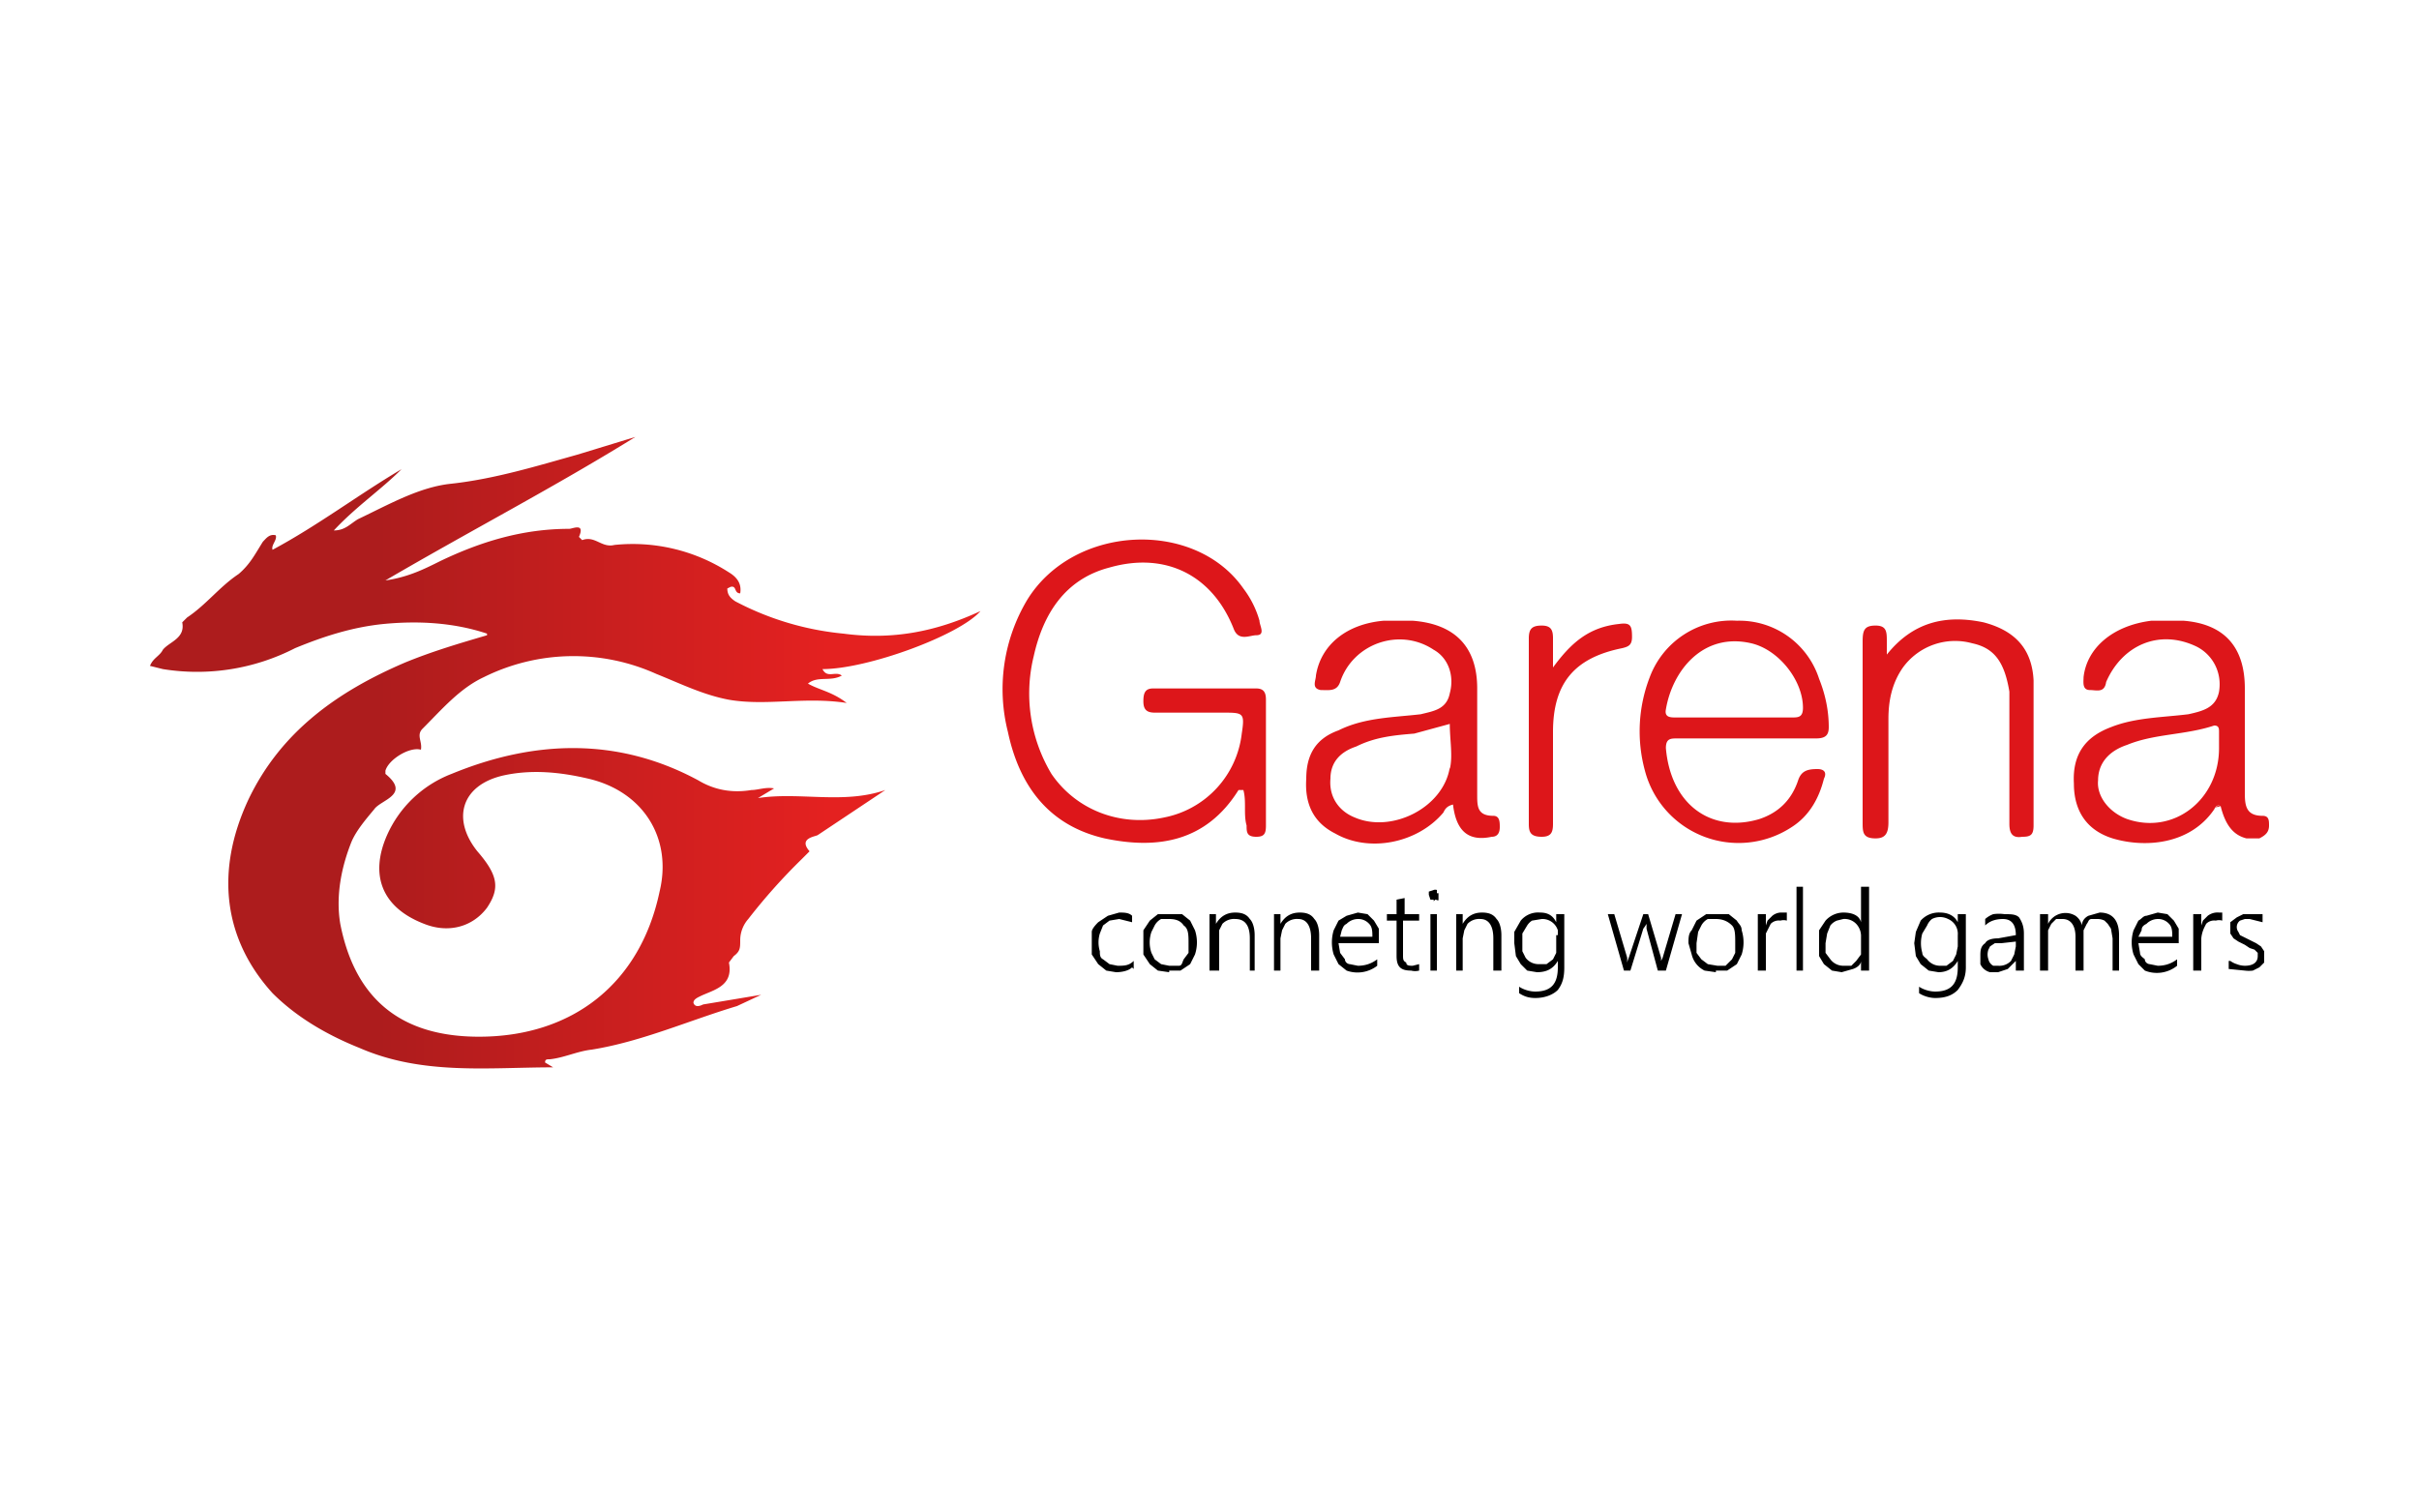 <svg xmlns="http://www.w3.org/2000/svg" width="150" height="93.8"><path fill="none" d="M30.2 39.3c-1.7.5-3.4 1-5 1.7a17.8 17.8 0 0 0-9.8 8.6c-2.1 4.4-1.6 8.6 1.5 11.9 1.5 1.5 3.4 2.6 5.4 3.4 3.9 1.7 8 1.2 12 1.2l-.5-.3c0-.1.1-.2.3-.2.9 0 1.7-.5 2.5-.6 3.2-.5 6-1.8 9.1-2.7l1.5-.7-3.6.6c-.2 0-.5.2-.6 0 0-.3.2-.4.4-.5.9-.4 2-.6 1.8-2.1l.3-.4c.3-.3.4-.5.4-1 0-.4.2-.9.5-1.3a36.4 36.4 0 0 1 3.8-4.2c-.7-.8.3-.9.5-1l4.2-2.8c-2.6 1-5.3.1-8 .5l1-.6-1.3.1c-1.2.2-2.3 0-3.3-.6-5-2.7-10.2-2.5-15.3-.4-1.8.7-3.2 2-4 3.8-1.1 2.5-.3 4.5 2.3 5.5 1.5.6 3 .2 3.9-1 .8-1.2.7-2-.6-3.5-1.6-2-1-4 1.6-4.7 1.8-.4 3.6-.2 5.3.2 3.4.8 5.2 3.7 4.4 7-1.2 5.7-5.4 9-11.2 9-5 0-7.8-2.4-8.6-7-.3-1.8 0-3.6.7-5.2.3-.6 1-1.3 1.4-1.9.4-.6 2.3-.9.8-2.2v-.2c0-.7 1.4-1.5 2-1.3.2-.5-.2-1 .2-1.3 1.2-1.1 2.3-2.5 3.8-3.2 3.6-1.6 7.2-1.6 10.7 0 1.5.6 3 1.2 4.5 1.5 2.3.4 4.7-.2 7.3.2-.9-.7-1.7-.8-2.4-1.2.6-.5 1.4 0 2-.5-.3-.3-.8.2-1-.4 2.7 0 8.4-2 9.7-3.6a15.4 15.4 0 0 1-8.5 1.4 18 18 0 0 1-6.7-2c-.3-.2-.5-.4-.5-.8l.2-.1c.4 0 .2.5.6.4.1-.6-.2-1-.7-1.3a11 11 0 0 0-7-1.7c-.9.2-1.3-.6-2-.3l-.3-.2c.3-1-.4-.5-.7-.5-2.8 0-5.4.8-7.9 2-1 .5-2 1-3.4 1.2 5.3-3 10.6-5.8 15.5-9l-3.6 1.2c-2.5.7-5 1.5-7.8 1.8-2 .3-4 1.3-5.8 2.2-.4.3-.8.6-1.5.7 1.3-1.5 3-2.5 4.2-3.8-2.7 1.6-5.2 3.5-8 5-.1-.3.3-.6.2-1-.4 0-.6.3-.8.6-.4.7-.8 1.3-1.5 1.9-1.1.8-2 1.9-3.2 2.7l-.3.3c.2 1-.8 1.2-1.2 1.8-.2.3-.6.4-.8.9l.8.2c2.8.6 5.6-.1 8.2-1.3a17.8 17.8 0 0 1 12-1z" clip-rule="evenodd"/><linearGradient id="a" x1="51.4" x2="23.5" y1="46.6" y2="46.6" gradientUnits="userSpaceOnUse"><stop offset="0" stop-color="#e42120"/><stop offset="1" stop-color="#ad1c1d"/></linearGradient><path fill="url(#a)" fill-rule="evenodd" d="M30.2 39.3c-2.1-.7-4.3-.8-6.4-.6-2 .2-3.8.8-5.5 1.5a13.3 13.3 0 0 1-8.2 1.3l-.8-.2c.2-.5.6-.6.8-1 .4-.5 1.4-.7 1.2-1.7l.3-.3c1.2-.8 2-1.9 3.2-2.7.7-.6 1-1.2 1.5-2 .2-.2.4-.5.8-.4.1.3-.3.6-.2.9 2.8-1.5 5.3-3.4 8-5-1.3 1.3-2.8 2.3-4.2 3.8.7 0 1-.4 1.5-.7 1.9-.9 3.8-2 5.8-2.2 2.7-.3 5.3-1.1 7.8-1.8l3.6-1.1c-5 3.1-10.2 5.8-15.5 8.9 1.4-.2 2.4-.7 3.4-1.2 2.5-1.2 5.1-2 8-2 .2 0 1-.4.6.5l.2.2c.8-.3 1.2.5 2 .3a11 11 0 0 1 7.1 1.7c.5.3.8.7.7 1.3-.4 0-.2-.5-.6-.4l-.2.1c0 .4.2.6.5.8a18 18 0 0 0 6.7 2c3 .4 5.7-.1 8.5-1.4-1.3 1.5-7 3.6-9.8 3.6.3.6.8.1 1.2.4-.7.4-1.5 0-2.1.5.7.4 1.5.5 2.4 1.2-2.6-.4-5 .2-7.3-.2-1.6-.3-3-1-4.5-1.6A12.5 12.5 0 0 0 30 42c-1.5.7-2.6 2-3.8 3.2-.4.4 0 .8-.1 1.3-.7-.2-2 .6-2.2 1.3v.2c1.6 1.3-.3 1.6-.7 2.2-.5.6-1.1 1.3-1.4 2-.6 1.5-1 3.3-.7 5.1.9 4.6 3.7 7 8.6 7 5.8 0 10-3.3 11.2-9 .8-3.3-1-6.2-4.4-7-1.7-.4-3.5-.6-5.3-.2-2.6.6-3.2 2.7-1.6 4.7 1.3 1.5 1.4 2.3.6 3.5-.9 1.2-2.4 1.6-3.9 1-2.6-1-3.4-3-2.3-5.5a7.2 7.2 0 0 1 4-3.8c5.1-2.1 10.3-2.3 15.3.4 1 .6 2.1.8 3.3.6.4 0 .9-.2 1.4-.1l-1 .6c2.6-.4 5.3.4 7.9-.5l-4.2 2.8c-.2.1-1.2.2-.5 1l-.5.5a36.4 36.4 0 0 0-3.3 3.7 2 2 0 0 0-.5 1.3c0 .5 0 .7-.4 1l-.3.4c.3 1.5-1 1.7-1.8 2.1-.2.1-.4.2-.4.4.1.3.4.2.6.1l3.6-.6-1.5.7c-3 .9-5.9 2.2-9 2.7-.9.1-1.7.5-2.6.6-.2 0-.3 0-.3.2l.5.3c-4 0-8.1.5-12-1.2-2-.8-3.9-1.9-5.4-3.4-3-3.3-3.6-7.5-1.5-12 2-4.2 5.5-6.7 9.7-8.5 1.7-.7 3.4-1.2 5.1-1.7z" clip-rule="evenodd"/><g fill="#DD161A"><path d="M137.7 50l-.4.1c.1 0 .2-.2.4-.1.3 1.2.8 1.8 1.6 2-.8-.2-1.3-.8-1.6-2zM104 44.5h7.1-7.2zM77.9 42.7h-6.4c-.5 0-.6.3-.6.8s.2.7.7.7h4.2c1.3 0 1.4 0 1.2 1.3a6 6 0 0 1-4.8 5.2c-2.8.6-5.5-.5-7-2.7a9.7 9.7 0 0 1-1.1-7.3c.6-2.7 2-4.8 4.7-5.5 3.5-1 6.4.5 7.7 3.8.3.8 1 .4 1.4.4.6 0 .2-.6.2-.9a6 6 0 0 0-1-2c-3-4.3-10.5-4-13.4.7a10.8 10.8 0 0 0-1.2 8.2c.7 3.3 2.5 5.8 6 6.6 3.3.7 6.3.2 8.3-3h.3c.2.7 0 1.5.2 2.2 0 .4 0 .7.6.7.5 0 .6-.2.6-.7v-7.8c0-.4-.1-.7-.6-.7z"/><path d="M140.3 50.6c-1 0-1.1-.6-1.1-1.4v-6.5c0-2.6-1.3-4-3.8-4.2h-2c-2.4.3-4 1.7-4.2 3.5 0 .3-.1.8.4.8.4 0 .9.2 1-.5 1-2.3 3.3-3.3 5.6-2.2 1 .5 1.6 1.6 1.4 2.8-.2 1-1 1.2-1.9 1.4-1.6.2-3.3.2-4.8.8-1.6.6-2.4 1.7-2.3 3.5 0 1.7.8 2.9 2.4 3.4 2 .6 4.8.4 6.3-1.8.1-.2.2-.3.4-.2.3 1.2.8 1.8 1.6 2h.8c.4-.2.6-.4.6-.8 0-.3 0-.6-.4-.6zm-8.4.2c-1.1-.4-1.9-1.4-1.8-2.4 0-1 .6-1.8 1.8-2.2 1.7-.7 3.6-.6 5.4-1.2.3 0 .3.2.3.4v1c0 3.2-2.8 5.4-5.7 4.4zM108.3 45.8H104h8.6-4.3zM107.7 38.5a5.4 5.4 0 0 0-5.4 3.5 9.3 9.3 0 0 0-.3 5.8 6 6 0 0 0 9.1 3.5c1.1-.7 1.7-1.8 2-3 .2-.4 0-.6-.4-.6-.6 0-1 .1-1.2.7-.4 1.2-1.2 2-2.4 2.4-3 .9-5.5-.9-5.8-4.4 0-.6.3-.6.7-.6h8.6c.6 0 .8-.2.8-.7 0-1-.2-2-.6-3a5.2 5.2 0 0 0-5.1-3.6zm3.4 6h-7.2c-.3 0-.7 0-.6-.5.4-2.4 2.3-4.8 5.3-4.1 1.7.4 3.2 2.3 3.2 4 0 .6-.3.6-.7.6zM92.6 50.6c-1 0-1-.6-1-1.3v-6.6c0-2.6-1.4-4-4-4.2h-1.8c-2.3.2-3.9 1.5-4.2 3.4 0 .3-.3.8.3.9.5 0 1 .1 1.2-.5.8-2.4 3.7-3.4 5.8-2 .9.5 1.3 1.6 1 2.7-.2 1-1 1.1-1.8 1.3-1.7.2-3.5.2-5.1 1-1.4.5-2 1.5-2 3-.1 1.5.4 2.7 1.8 3.4 2.1 1.2 5.1.6 6.7-1.3.1-.2.2-.4.6-.5.2 1.7 1 2.3 2.4 2 .4 0 .5-.3.5-.6s0-.7-.4-.7zm-2.7-3c-.4 2.5-3.6 4.1-5.9 3.1-1-.4-1.6-1.3-1.5-2.4 0-1.1.7-1.7 1.6-2 1.2-.6 2.4-.7 3.6-.8l2.2-.6c0 1 .2 2 0 2.8zM123 38.6c-2.4-.5-4.4 0-6 2v-.8c0-.6 0-1-.7-1s-.8.3-.8 1V51c0 .6 0 1 .8 1 .6 0 .8-.3.8-1v-6.4c0-1.1.2-2.2.9-3.2a4 4 0 0 1 4.3-1.5c1.4.3 2 1.2 2.3 3v8.2c0 .6.2.9.8.8.5 0 .7-.1.7-.7v-9c-.1-2-1.2-3.1-3.1-3.6zM100.4 38.7c-1.9.2-3 1.2-4.1 2.7v-1.8c0-.5-.1-.8-.7-.8s-.8.2-.8.8v11.5c0 .5.1.8.8.8.6 0 .7-.3.7-.8v-5.7c0-3 1.3-4.6 4.3-5.2.4-.1.6-.2.6-.7 0-.7-.1-.9-.8-.8z"/></g><path d="M70.2 60c-.2.2-.6.3-1 .3l-.6-.1-.5-.4-.4-.6v-.7-.7c0-.2.3-.5.4-.6l.6-.4.7-.2c.3 0 .6 0 .8.2v.4l-.8-.2-.6.1-.4.3-.2.5a1.9 1.9 0 0 0 0 1.1c0 .2 0 .4.2.5l.4.3.5.1c.4 0 .7 0 1-.3v.5zM72.5 60.3l-.7-.1-.5-.4-.4-.6v-.7-.8l.4-.6.5-.4h1.5l.5.4.3.6a2.4 2.4 0 0 1 0 1.5l-.3.6-.6.4h-.7zm0-3.3H72a1 1 0 0 0-.4.4l-.2.4a2 2 0 0 0 0 1.3l.2.4.4.3.5.1h.6c.2 0 .2-.2.3-.4l.3-.4v-.6c0-.5 0-.9-.3-1.1-.2-.3-.5-.4-.9-.4zM77.5 60.2v-2c0-.8-.3-1.2-.9-1.2a1 1 0 0 0-.8.3l-.2.4v2.5H75v-3.5h.4v.6c.3-.5.7-.7 1.2-.7.4 0 .7.1.9.4.2.2.3.6.3 1v2.2h-.4zM81.3 60.2v-2c0-.8-.3-1.2-.8-1.2a1 1 0 0 0-.8.3l-.2.4-.1.5v2H79v-3.5h.4v.6c.3-.5.7-.7 1.2-.7.4 0 .7.1.9.4.2.2.3.6.3 1v2.2h-.5zM83 58.5l.1.6.3.4c0 .2.2.3.3.3l.5.1c.4 0 .8-.1 1.2-.4v.4a2 2 0 0 1-1.9.3l-.5-.4-.3-.6a2.6 2.6 0 0 1 0-1.5l.3-.6.5-.3.7-.2.6.1.4.4.3.5V58.5H83zm2.1-.4c0-.3 0-.6-.2-.8a.9.9 0 0 0-.7-.3 1 1 0 0 0-.7.3c-.2.1-.2.2-.3.4l-.1.4h2zM88 60.2a1 1 0 0 1-.5 0c-.6 0-.9-.2-.9-.9v-2.2H86v-.4h.6v-.9l.5-.1v1h.9v.4h-1v2.1c0 .3 0 .4.2.5 0 .2.2.2.4.2l.4-.1v.4zM88.9 55.8h-.2l-.1-.3v-.2l.3-.1a.3.3 0 0 1 .2 0v.2h.1V55.8c0 .1-.1 0-.2 0l-.1.1zm-.2 4.4v-3.5h.4v3.5h-.4zM92.6 60.2v-2c0-.8-.3-1.2-.8-1.2a1 1 0 0 0-.8.3l-.2.4-.1.5v2h-.4v-3.5h.4v.6c.3-.5.7-.7 1.2-.7.4 0 .7.1.9.4.2.2.3.6.3 1v2.2h-.5zM97 60c0 .6-.1 1-.4 1.4-.3.3-.8.5-1.4.5-.4 0-.7-.1-1-.3v-.4c.3.2.7.3 1 .3 1 0 1.4-.5 1.4-1.5v-.4c-.3.5-.7.7-1.3.7l-.6-.1-.4-.4-.3-.5-.1-.8v-.7l.4-.7a1.4 1.4 0 0 1 1.2-.5c.5 0 .8.2 1 .6v-.5h.5v3.2zm-.4-2v-.3a1 1 0 0 0-1-.7l-.6.1a1 1 0 0 0-.3.3l-.3.5V59l.2.4a1 1 0 0 0 .8.4h.5l.4-.3.2-.4V58zM103.3 60.2h-.5l-.7-2.6v-.3a2.5 2.5 0 0 1-.2.3l-.8 2.6h-.4l-1-3.5h.4l.8 2.7v.3a1.7 1.7 0 0 1 .1-.3l.9-2.7h.3l.8 2.7V59.6l.1-.2.8-2.7h.4l-1 3.5zM106.4 60.3l-.7-.1a1.5 1.5 0 0 1-.8-1l-.2-.7c0-.3 0-.6.2-.8l.3-.6.6-.4h1.4l.5.4c.1.2.3.3.3.6a2.5 2.5 0 0 1 0 1.5l-.3.6-.6.4h-.7zm0-3.3h-.5a1 1 0 0 0-.4.4l-.2.4-.1.7v.6l.3.4.4.3.6.1h.5l.4-.4.2-.4v-.6c0-.5 0-.9-.2-1.1s-.5-.4-1-.4zM110.8 57.1a.7.7 0 0 0-.4 0 .7.7 0 0 0-.6.2l-.1.2-.2.4v2.3h-.5v-3.5h.5v.7l.1-.3.3-.3a.9.9 0 0 1 .5-.2h.4v.5zM111.4 60.2V55h.4v5.2h-.4zM115.4 60.2v-.6c0 .2-.2.4-.5.5l-.7.2-.6-.1-.5-.4-.3-.5v-.8-.8l.4-.6a1.5 1.5 0 0 1 1.1-.5c.6 0 1 .2 1.1.6V55h.5v5.2h-.5zm0-2.1a1.1 1.1 0 0 0-.3-.8 1 1 0 0 0-.8-.3l-.4.1a1 1 0 0 0-.4.3l-.2.5-.1.6v.6l.3.4a1 1 0 0 0 .8.4h.5l.3-.3.3-.4V58zM121.9 60c0 .6-.2 1-.5 1.4-.3.3-.7.5-1.4.5-.3 0-.7-.1-1-.3v-.4c.3.2.7.3 1 .3 1 0 1.4-.5 1.4-1.5v-.4c-.3.5-.7.7-1.2.7l-.6-.1-.5-.4-.3-.5-.1-.8.1-.7.3-.7a1.5 1.5 0 0 1 1.2-.5c.5 0 .9.2 1.1.6v-.5h.5v3.2zm-.5-2a1 1 0 0 0-.6-1 1.1 1.1 0 0 0-1 0 1 1 0 0 0-.3.4l-.3.5a2.2 2.2 0 0 0 0 1.2c0 .2.2.3.3.4a1 1 0 0 0 .8.4h.4l.4-.3.2-.4.1-.5V58zM125 60.2v-.6l-.5.5-.6.2h-.5a.9.9 0 0 1-.6-.5v-.5c0-.3 0-.6.3-.8.1-.2.4-.3.8-.3l1.1-.2c0-.7-.3-1-.8-1-.4 0-.8.1-1.1.4V57a1.6 1.6 0 0 1 .5-.3 2.4 2.4 0 0 1 .7 0c.4 0 .7 0 .9.2.2.3.3.6.3 1v2.3h-.5zm-.9-1.7h-.4l-.3.2-.1.2a.9.9 0 0 0 0 .6.6.6 0 0 0 .3.4h.3a1 1 0 0 0 .8-.3l.2-.4.1-.5v-.3l-.9.1zM131 60.2v-2l-.1-.6-.2-.3-.2-.2a1 1 0 0 0-.4-.1h-.4c-.2 0-.2.2-.3.3l-.2.4v2.5h-.5v-2.1c0-.7-.3-1.1-.8-1.1h-.4l-.3.3-.2.4v2.5h-.5v-3.5h.5v.6a1.2 1.2 0 0 1 1.7-.5 1 1 0 0 1 .4.6c0-.3.2-.5.4-.6l.7-.2c.8 0 1.2.5 1.2 1.4v2.2h-.5zM132.6 58.5l.1.6c0 .2.2.3.3.4 0 .2.2.3.3.3l.5.1c.4 0 .8-.1 1.2-.4v.4a2 2 0 0 1-2 .3l-.4-.4-.3-.6a2.5 2.5 0 0 1 0-1.5l.3-.6c.2-.1.3-.3.5-.3l.7-.2.6.1.4.4.3.5V58.5h-2.5zm2.1-.4c0-.3 0-.6-.2-.8a.9.9 0 0 0-.7-.3 1 1 0 0 0-.7.3c-.2.1-.3.2-.3.4l-.2.4h2.1zM137.8 57.1a.7.7 0 0 0-.4 0 .7.7 0 0 0-.6.2l-.1.2a2 2 0 0 0-.2.7v2h-.5v-3.5h.5v.7l.1-.3.3-.3a1 1 0 0 1 .7-.2h.2v.5zM138.3 59.6a1.4 1.4 0 0 0 .4.2 1.4 1.4 0 0 0 .5.1c.5 0 .8-.2.8-.6v-.2l-.2-.2-.3-.1-.3-.2-.4-.2-.3-.2-.2-.3v-.3-.4l.4-.3.4-.2H140.3v.5l-.8-.2h-.3l-.3.1a.5.5 0 0 0-.1.7l.1.2.2.1.4.2.4.2.3.2.2.3v.7l-.3.3-.4.2a2 2 0 0 1-.5 0l-1-.1v-.5z"/></svg>